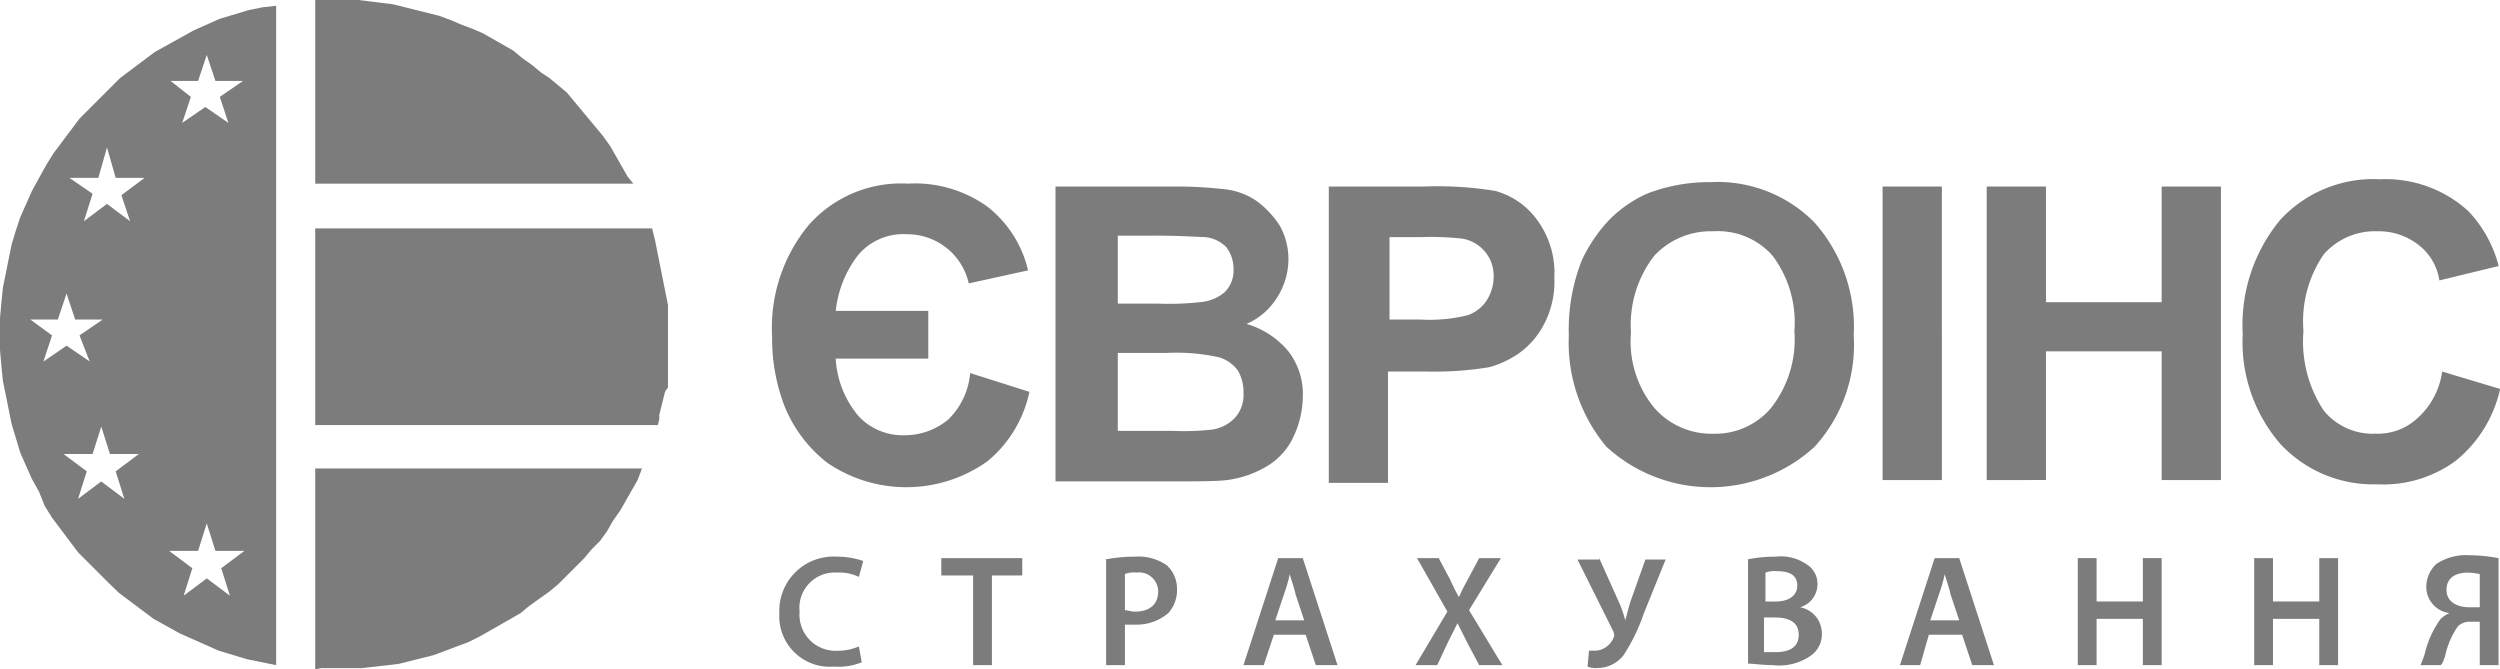 <svg id="EUROINS" xmlns="http://www.w3.org/2000/svg" width="121.503" height="32.537" viewBox="0 0 121.503 32.537">
  <path id="Path_5201" data-name="Path 5201" d="M95.142,19.849A5.064,5.064,0,0,0,96.267,23.5a3.681,3.681,0,0,0,2.881,1.265,3.538,3.538,0,0,0,2.811-1.265,5.369,5.369,0,0,0,1.124-3.724,5.4,5.4,0,0,0-1.054-3.654,3.531,3.531,0,0,0-2.881-1.195,3.758,3.758,0,0,0-2.881,1.195A5.489,5.489,0,0,0,95.142,19.849Zm-3.022.141a9.212,9.212,0,0,1,.632-3.654,7.486,7.486,0,0,1,1.335-1.968A6.115,6.115,0,0,1,95.915,13.1a8.367,8.367,0,0,1,3.092-.562,6.618,6.618,0,0,1,5.06,1.968,7.646,7.646,0,0,1,1.9,5.481,7.357,7.357,0,0,1-1.9,5.411,7.489,7.489,0,0,1-10.119,0A7.873,7.873,0,0,1,92.121,19.989Zm-8.714-4.849v4.076h1.546a7.557,7.557,0,0,0,2.249-.211,1.8,1.8,0,0,0,.914-.7,2.124,2.124,0,0,0,.351-1.124,1.822,1.822,0,0,0-1.546-1.9,14.273,14.273,0,0,0-2.038-.07H83.407ZM80.455,27.017V12.751h4.638a17.414,17.414,0,0,1,3.443.211,3.724,3.724,0,0,1,2.038,1.405,4.325,4.325,0,0,1,.843,2.811,4.437,4.437,0,0,1-.492,2.249,3.967,3.967,0,0,1-1.195,1.405,4.706,4.706,0,0,1-1.476.7,16.246,16.246,0,0,1-3.022.211h-1.9v5.411H80.455ZM70.2,20.762v3.865h2.67a12.1,12.1,0,0,0,1.968-.07A1.933,1.933,0,0,0,75.887,24a1.653,1.653,0,0,0,.422-1.195,2.062,2.062,0,0,0-.281-1.124,1.785,1.785,0,0,0-.914-.632,9.656,9.656,0,0,0-2.53-.211H70.2Zm0-5.622v3.3h1.9a13.759,13.759,0,0,0,2.108-.07,2.065,2.065,0,0,0,1.195-.492,1.484,1.484,0,0,0,.422-1.124,1.726,1.726,0,0,0-.351-1.054,1.656,1.656,0,0,0-1.054-.492c-.281,0-1.124-.07-2.46-.07Zm-2.951-2.389h5.692a20.559,20.559,0,0,1,2.53.141,3.409,3.409,0,0,1,1.476.562,4.611,4.611,0,0,1,1.124,1.195,3.339,3.339,0,0,1,.422,1.687,3.483,3.483,0,0,1-.562,1.827,3.251,3.251,0,0,1-1.476,1.265,4.155,4.155,0,0,1,2.038,1.335,3.377,3.377,0,0,1,.7,2.178,4.638,4.638,0,0,1-.422,1.9A3.251,3.251,0,0,1,77.5,26.314a5,5,0,0,1-1.968.7c-.492.07-1.616.07-3.514.07H67.173V12.751Zm67.322,8.995,2.811.843A6.187,6.187,0,0,1,135.2,26.1a5.945,5.945,0,0,1-3.795,1.124A6.158,6.158,0,0,1,126.7,25.26a7.567,7.567,0,0,1-1.827-5.341,8,8,0,0,1,1.827-5.552,6.155,6.155,0,0,1,4.849-1.968,5.957,5.957,0,0,1,4.287,1.546,6.043,6.043,0,0,1,1.476,2.67l-2.881.7a2.679,2.679,0,0,0-1.054-1.757,3.141,3.141,0,0,0-1.968-.632,3.31,3.31,0,0,0-2.6,1.124,5.767,5.767,0,0,0-.984,3.724,6.085,6.085,0,0,0,.984,3.865,3.075,3.075,0,0,0,2.53,1.124,2.824,2.824,0,0,0,1.968-.7A3.735,3.735,0,0,0,134.566,21.746ZM112.43,27.017V12.751h2.881v5.622h5.622V12.751h2.881V27.017h-2.881V20.762h-5.622v6.254Zm-5.06-14.265h2.881V27.017H107.37Zm-46.38,5.973v2.389h-4.5a4.738,4.738,0,0,0,1.124,2.811,2.922,2.922,0,0,0,2.178.914,3.3,3.3,0,0,0,2.178-.773,3.571,3.571,0,0,0,1.054-2.249l2.881.914A5.967,5.967,0,0,1,63.871,26.1a6.8,6.8,0,0,1-7.8.07,6.642,6.642,0,0,1-2.038-2.67A9.1,9.1,0,0,1,53.4,20.06a7.842,7.842,0,0,1,1.757-5.411,5.982,5.982,0,0,1,4.849-2.038,6.02,6.02,0,0,1,3.865,1.124,5.512,5.512,0,0,1,1.968,3.092l-2.881.632a3.064,3.064,0,0,0-3.022-2.389,2.854,2.854,0,0,0-2.389,1.054,5.359,5.359,0,0,0-1.054,2.67h4.5Z" transform="translate(-15.874 -3.686)" fill="#7c7c7c"/>
  <path id="Path_5202" data-name="Path 5202" d="M13.422.281V32.326l-.7-.141-.7-.141-.7-.211-.7-.211-.632-.281-.632-.281-.632-.281-.632-.351-.632-.351-.562-.422-.562-.422-.562-.422L5.27,28.32l-.492-.492-.492-.492-.492-.492-.422-.562-.422-.562-.422-.562L2.178,24.6l-.281-.7-.351-.632-.281-.632L.984,22l-.211-.7-.211-.7-.141-.7-.141-.7-.141-.7-.07-.7L0,17.006V15.46l.07-.773.07-.7.141-.7.141-.7.141-.7.211-.7.211-.632.281-.632.281-.632L1.9,8.644l.351-.632L2.6,7.449l.422-.562.422-.562.422-.562.492-.492.492-.492.492-.492.492-.492.562-.422.562-.422.562-.422.632-.351.632-.351.632-.351.632-.281.632-.281.7-.211.7-.211.7-.141ZM30.78,8.925H15.32V0h2.108l.562.07.562.07.562.07.562.141.562.141L20.8.632l.562.141.562.211.492.211.562.211.492.211.492.281.492.281.492.281.422.351.492.351.422.351.422.281.422.351.422.351.351.422.351.422.351.422.351.422.351.422.351.492.281.492.281.492.281.492ZM31.974,20.66H15.32V11.1H31.693l.07.281.07.281.07.351.07.351.07.351.07.351.07.351.07.351.07.351.07.351.07.351v4.006l-.141.211-.07.281-.07.281-.07.281-.07.281v.211ZM8.222,26.774H9.627l.422-1.335.422,1.335h1.405l-1.124.843.422,1.335-1.124-.843-1.124.843.422-1.335Zm.07-22.839H9.627l.422-1.265.422,1.265h1.335l-1.124.773L11.1,5.973,9.979,5.2l-1.124.773.422-1.265ZM3.373,8.644H4.779L5.2,7.168l.422,1.476H7.027L5.9,9.487l.422,1.265L5.2,9.909l-1.124.843L4.5,9.417Zm-1.9,6.887H2.811l.422-1.265.422,1.265H4.989L3.865,16.3l.492,1.265L3.233,16.8l-1.124.773L2.53,16.3Zm1.616,6.535H4.5l.422-1.335.422,1.335H6.746l-1.124.843.422,1.335L4.919,23.4l-1.124.843.422-1.335ZM15.32,32.537V22.769H31.2l-.211.562-.281.492-.281.492-.281.492L29.8,25.3l-.281.492-.351.492-.422.422-.351.422-.422.422-.422.422-.422.422-.422.351-.492.351-.492.351L25.3,29.8l-.492.281-.492.281-.492.281-.492.281-.562.281-.562.211-.562.211-.562.211-.562.141-.562.141-.562.141-.562.07-.632.07-.632.07H15.6Z" fill="#7c7c7c" fill-rule="evenodd"/>
  <path id="Path_5203" data-name="Path 5203" d="M57.905,43.63a2.877,2.877,0,0,1-1.335.211,2.455,2.455,0,0,1-2.67-2.6A2.637,2.637,0,0,1,56.711,38.5a3.762,3.762,0,0,1,1.265.211l-.211.773a2.151,2.151,0,0,0-1.054-.211,1.718,1.718,0,0,0-1.827,1.9,1.753,1.753,0,0,0,1.827,1.9,2.567,2.567,0,0,0,1.054-.211Z" transform="translate(-16.023 -11.445)" fill="#7c7c7c"/>
  <path id="Path_5204" data-name="Path 5204" d="M66.646,39.443H65.1V38.6h3.935v.843H67.56V43.8h-.914Z" transform="translate(-19.352 -11.475)" fill="#7c7c7c"/>
  <path id="Path_5205" data-name="Path 5205" d="M76.4,38.641a7.456,7.456,0,0,1,1.476-.141,2.388,2.388,0,0,1,1.546.422,1.529,1.529,0,0,1,.492,1.124,1.653,1.653,0,0,1-.422,1.195,2.371,2.371,0,0,1-1.616.562h-.492v1.968H76.47v-5.13Zm.984,2.46c.141,0,.281.07.492.07.7,0,1.124-.351,1.124-.984a.929.929,0,0,0-1.054-.914,1.208,1.208,0,0,0-.562.07Z" transform="translate(-22.711 -11.445)" fill="#7c7c7c"/>
  <path id="Path_5206" data-name="Path 5206" d="M87.476,42.325,86.984,43.8H86l1.687-5.2h1.195l1.687,5.2H89.514l-.492-1.476Zm1.476-.7-.422-1.265c-.07-.351-.211-.7-.281-.984a7.212,7.212,0,0,1-.281.984l-.422,1.265Z" transform="translate(-25.565 -11.475)" fill="#7c7c7c"/>
  <path id="Path_5207" data-name="Path 5207" d="M100.992,43.8l-.562-1.054-.492-.984-.492.984L98.954,43.8H97.9l1.546-2.6L97.97,38.6h1.054l.562,1.054a9.41,9.41,0,0,0,.422.843,9.408,9.408,0,0,1,.422-.843l.562-1.054h1.054L100.5,41.13l1.616,2.67Z" transform="translate(-29.102 -11.475)" fill="#7c7c7c"/>
  <path id="Path_5208" data-name="Path 5208" d="M110.154,38.6l.914,2.038a5.508,5.508,0,0,1,.351.984c.07-.211.141-.562.281-.984l.7-1.968h.984l-1.054,2.6a9.188,9.188,0,0,1-.984,2.038,1.6,1.6,0,0,1-1.265.632,1.042,1.042,0,0,1-.492-.07l.07-.773h.351a1.014,1.014,0,0,0,.843-.632c.07-.141,0-.211,0-.281L109.1,38.67h1.054Z" transform="translate(-32.432 -11.475)" fill="#7c7c7c"/>
  <path id="Path_5209" data-name="Path 5209" d="M120.8,38.641a6.67,6.67,0,0,1,1.405-.141,2.19,2.19,0,0,1,1.476.351,1.121,1.121,0,0,1,.562.984,1.178,1.178,0,0,1-.843,1.124,1.289,1.289,0,0,1,1.054,1.265,1.269,1.269,0,0,1-.492,1.054,2.676,2.676,0,0,1-1.9.492c-.492,0-.914-.07-1.195-.07v-5.06Zm.914,2.038h.492c.632,0,1.054-.281,1.054-.773s-.351-.7-.984-.7a1.208,1.208,0,0,0-.562.07Zm0,2.46h.492c.632,0,1.124-.211,1.124-.843s-.492-.843-1.195-.843h-.492v1.687Z" transform="translate(-35.91 -11.445)" fill="#7c7c7c"/>
  <path id="Path_5210" data-name="Path 5210" d="M132.805,42.325l-.422,1.476H131.4l1.687-5.2h1.195l1.687,5.2h-1.054l-.492-1.476Zm1.476-.7-.422-1.265c-.07-.351-.211-.7-.281-.984a7.218,7.218,0,0,1-.281.984l-.422,1.265Z" transform="translate(-39.061 -11.475)" fill="#7c7c7c"/>
  <path id="Path_5211" data-name="Path 5211" d="M144.614,38.6v2.108h2.249V38.6h.914v5.2h-.914V41.552h-2.249V43.8H143.7V38.6Z" transform="translate(-42.717 -11.475)" fill="#7c7c7c"/>
  <path id="Path_5212" data-name="Path 5212" d="M156.814,38.6v2.108h2.249V38.6h.914v5.2h-.914V41.552h-2.249V43.8H155.9V38.6Z" transform="translate(-46.344 -11.475)" fill="#7c7c7c"/>
  <path id="Path_5213" data-name="Path 5213" d="M167.4,43.741a4.842,4.842,0,0,0,.211-.562,4.631,4.631,0,0,1,.773-1.687,1.47,1.47,0,0,1,.422-.281,1.287,1.287,0,0,1-1.124-1.265,1.529,1.529,0,0,1,.492-1.124,2.611,2.611,0,0,1,1.616-.422,7.9,7.9,0,0,1,1.405.141v5.2h-.914V41.632h-.422a.859.859,0,0,0-.632.211,3.921,3.921,0,0,0-.632,1.476c-.07.141-.07.281-.211.422Zm2.881-4.427a3.784,3.784,0,0,0-.562-.07c-.562,0-1.054.211-1.054.843,0,.562.492.843,1.124.843h.492Z" transform="translate(-49.762 -11.415)" fill="#7c7c7c"/>
</svg>
